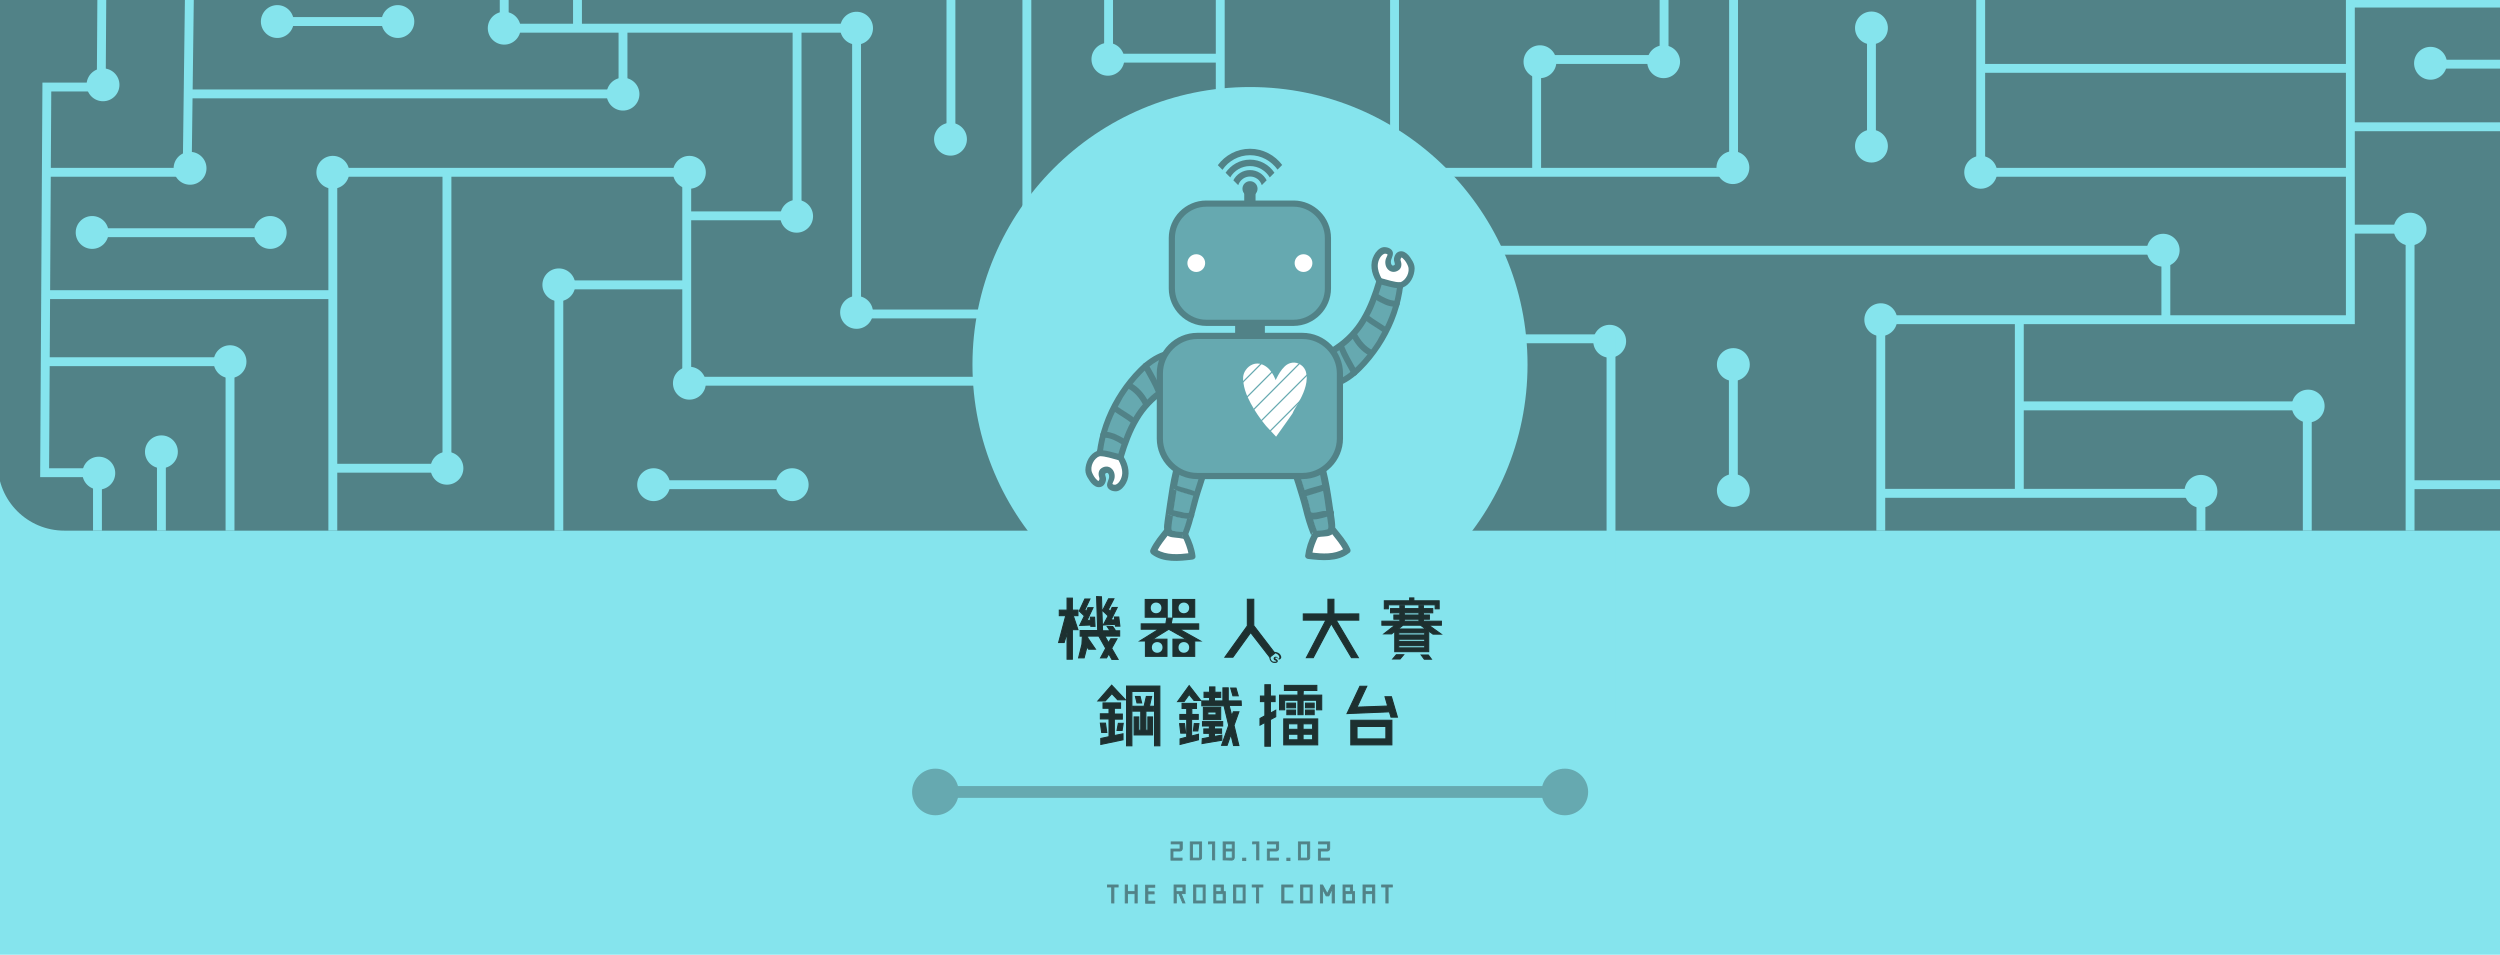 <?xml version="1.0" encoding="utf-8"?>
<!-- Generator: Adobe Illustrator 21.1.0, SVG Export Plug-In . SVG Version: 6.00 Build 0)  -->
<svg version="1.1" id="圖層_1" xmlns="http://www.w3.org/2000/svg" xmlns:xlink="http://www.w3.org/1999/xlink" x="0px" y="0px"
	 viewBox="0 0 1126 430" style="enable-background:new 0 0 1126 430;" xml:space="preserve">
<style type="text/css">
	.st0{fill:#85E4ED;}
	.st1{clip-path:url(#SVGID_2_);}
	.st2{fill:#518287;}
	.st3{fill:none;stroke:#85E4ED;stroke-width:4;stroke-miterlimit:10;}
	.st4{fill:#FFFFFF;}
	.st5{fill:#66A9B0;}
	.st6{fill:#518287;stroke:#518287;stroke-width:0.714;stroke-miterlimit:10;}
	.st7{fill:#66A9B0;stroke:#518287;stroke-width:2.789;stroke-miterlimit:10;}
	.st8{fill:#FFFFFF;stroke:#FFFFFF;stroke-width:5.711;stroke-miterlimit:10;}
	.st9{fill:none;stroke:#66A9B0;stroke-width:0.558;stroke-miterlimit:10;}
	.st10{fill:#518287;stroke:#518287;stroke-width:0.402;stroke-miterlimit:10;}
	.st11{fill:#1D3030;stroke:#1D3030;stroke-width:0.48;stroke-miterlimit:10;}
	.st12{fill:#1D3030;}
	.st13{fill:none;stroke:#66A9B0;stroke-width:5.319;stroke-miterlimit:10;}
</style>
<g>
	<rect x="-12.9" y="-14.8" class="st0" width="1158" height="458.8"/>
	<g>
		<g>
			<g>
				<g>
					<g>
						<g>
							<g>
								<g>
									<g>
										<g>
											<g>
												<g>
													<g>
														<defs>
															<path id="SVGID_1_" d="M1127,239H29c-16.6,0-30-13.4-30-30V0h1128V239z"/>
														</defs>
														<clipPath id="SVGID_2_">
															<use xlink:href="#SVGID_1_"  style="overflow:visible;"/>
														</clipPath>
														<g class="st1">
															<g>
																<g>
																	<polygon class="st2" points="1379.6,515.1 -187.7,508.9 -187.7,-169.6 1379.6,-163.4 																	"/>
																	<g>
																		<polyline class="st3" points="-186.4,-131 273.7,-131 273.7,-64.9 428.3,-64.9 428.3,61.5 																		"/>
																		<polyline class="st3" points="653.7,-120.9 835.9,-120.9 835.9,-167.6 																		"/>
																		<polyline class="st3" points="653.3,253.2 653.3,425.2 972.2,425.2 972.2,510.9 																		"/>
																		<polyline class="st3" points="636.6,253.9 847.1,253.9 847.1,144 1058.6,144 1058.6,1.4 1420.5,1.4 
																																					"/>
																		<polyline class="st3" points="510.7,171.7 309.3,171.7 309.3,77.6 149.9,77.6 149.9,296.3 43.2,296.3 
																																					"/>
																		<polyline class="st3" points="1558.1,368.5 1380.2,368.5 1380.2,227.4 1225.8,227.4 1225.8,493.2 1194.6,493.2 
																																					"/>
																		<polyline class="st3" points="595,306.2 378,306.2 378,411.7 297.5,411.7 297.5,287.8 200.8,287.8 200.8,438.8 
																			-32.3,438.8 -32.3,510.9 																		"/>
																		<polyline class="st3" points="549.6,87.5 549.6,-131 481.1,-131 481.1,-167.6 																		"/>
																		<polyline class="st3" points="1420.5,-91.8 972.2,-91.8 972.2,-15.9 780.8,-15.9 780.8,77.6 618.5,77.6 
																																					"/>
																		<polyline class="st3" points="514.5,226.4 514.5,354.8 419.7,354.8 419.7,418.4 																		"/>
																		<polyline class="st3" points="696.8,252.5 696.8,350.5 909.5,350.5 909.5,275.1 1225.5,275.1 																		
																			"/>
																		<polyline class="st3" points="20.7,77.6 84.3,77.6 85.6,-25.4 227.1,-25.4 227.1,12.7 385.8,12.7 385.8,141.4 
																			445.4,141.4 																		"/>
																		<polyline class="st3" points="149.9,210.9 201.3,210.9 201.3,77.6 																		"/>
																		<polyline class="st3" points="1085.4,218.3 1162,218.3 1162,123.4 																		"/>
																		<polyline class="st3" points="654.9,-25.4 709.7,-25.4 709.7,-120.9 																		"/>
																		<line class="st3" x1="369.2" y1="-64.9" x2="369.2" y2="-167.6"/>
																		<polyline class="st3" points="550.2,-64.9 598.2,-64.9 598.2,-167.6 																		"/>
																		<polyline class="st3" points="160.6,510.9 160.6,475.7 340,475.7 																		"/>
																		<line class="st3" x1="586.3" y1="280.7" x2="586.3" y2="510.9"/>
																		<polyline class="st3" points="586.3,423.1 514.4,423.1 514.4,510.9 																		"/>
																		<polyline class="st3" points="757.8,425.2 757.8,459.2 847.1,459.2 847.1,510.9 																		"/>
																		<polyline class="st3" points="1111.9,446.2 1111.9,480.3 1195,480.3 1195,531.9 																		"/>
																		<polyline class="st3" points="200.8,375.3 -80.6,374.7 -80.6,446.5 																		"/>
																		<polyline class="st3" points="309.3,128.3 251.7,128.3 251.7,287.8 																		"/>
																		<polyline class="st3" points="297.5,326.3 345.1,326.3 345.1,253.9 536.5,252.6 																		"/>
																		<line class="st3" x1="340" y1="411.7" x2="340" y2="474"/>
																		<polyline class="st3" points="359,12.7 359,97.2 309.3,97.2 																		"/>
																		<polyline class="st3" points="280.6,12.7 280.6,42.3 85.6,42.3 																		"/>
																		<polyline class="st3" points="321.3,-64.9 321.3,-25.4 428.3,-25.4 																		"/>
																		<polyline class="st3" points="369.2,-105.5 499.3,-105.5 499.3,26.2 547.7,26.2 																		"/>
																		<polyline class="st3" points="628.1,73.5 628.1,-146.3 709.7,-146.3 709.7,-167.6 																		"/>
																		<line class="st3" x1="767.3" y1="-120.9" x2="767.3" y2="-167.6"/>
																		<line class="st3" x1="412.4" y1="-105.5" x2="412.4" y2="-167.6"/>
																		<polyline class="st3" points="1016.3,-167.6 1016.3,-136.6 903.5,-136.6 903.5,-70.5 749.5,-70.5 749.5,26.8 
																			692.1,26.8 692.1,77.9 																		"/>
																		<line class="st3" x1="1065.1" y1="-167.6" x2="1065.1" y2="-91.8"/>
																		<polyline class="st3" points="1058.6,77.6 892.1,77.6 892.1,-15.9 																		"/>
																		<line class="st3" x1="780.7" y1="164.3" x2="780.7" y2="220.3"/>
																		<polyline class="st3" points="658.6,112.7 975.5,112.7 975.5,144 																		"/>
																		<line class="st3" x1="892.1" y1="30.8" x2="1058.6" y2="30.8"/>
																		<polyline class="st3" points="972.2,-48 1085.5,-48 1085.5,1.9 																		"/>
																		<polyline class="st3" points="1058.6,103.2 1085.5,103.2 1085.5,275.3 																		"/>
																		<polyline class="st3" points="909.5,334.8 753.7,334.8 753.7,350.5 																		"/>
																		<polyline class="st3" points="847.1,222.2 991.3,222.2 991.3,275.3 																		"/>
																		<line class="st3" x1="909.5" y1="144" x2="909.5" y2="222.2"/>
																		<polyline class="st3" points="909.5,182.8 1039.2,182.8 1039.2,275.1 																		"/>
																		<polyline class="st3" points="655.9,377.9 725.7,377.9 725.7,503.4 																		"/>
																		<line class="st3" x1="696.8" y1="425.2" x2="696.8" y2="510.9"/>
																		<polyline class="st3" points="782.1,425.2 782.1,376.9 1039.2,376.9 1039.2,293.1 1225.5,293.1 
																																					"/>
																		<polyline class="st3" points="1420.5,411.7 1034.1,411.7 1034.1,510.9 																		"/>
																		<line class="st3" x1="972.2" y1="461.2" x2="1034.1" y2="461.2"/>
																		<line class="st3" x1="916.3" y1="425.7" x2="916.3" y2="510.9"/>
																		<polyline class="st3" points="960.3,386.9 960.3,350.4 1039.2,350.4 																		"/>
																		<polyline class="st3" points="1420.5,448.1 1072,448.1 1072,510.9 																		"/>
																		<path class="st3" d="M-98.9,189"/>
																		<line class="st3" x1="149.9" y1="132.7" x2="20.7" y2="132.7"/>
																		<polyline class="st3" points="260.1,474 260.1,350.5 201.3,350.5 																		"/>
																		<polyline class="st3" points="121.1,373.6 121.1,326.9 -69.4,326.9 -69.4,213.7 																		"/>
																		<polyline class="st3" points="103.6,296.3 103.6,162.9 20.7,162.9 																		"/>
																		<line class="st3" x1="297.5" y1="218.3" x2="356.8" y2="218.3"/>
																		<polyline class="st3" points="-186.4,-98 158.4,-98 158.4,-25.4 																		"/>
																		<polyline class="st3" points="158.4,-54.8 260.1,-54.8 260.1,12.7 																		"/>
																		<line class="st3" x1="175.6" y1="-131" x2="175.6" y2="-167.6"/>
																		<line class="st3" x1="205" y1="-131" x2="205" y2="-54.8"/>
																		<polyline class="st3" points="303.5,-65.9 303.5,-120.9 334.2,-120.9 334.2,-167.6 																		"/>
																		<polyline class="st3" points="1296.1,229.8 1296.1,123.2 1146.5,123.2 1146.5,57.1 1058.4,57.1 
																																					"/>
																		<line class="st3" x1="1253.1" y1="123.2" x2="1253.1" y2="-6.6"/>
																		<polyline class="st3" points="1194.1,123.2 1194.1,162.7 1296.1,162.7 																		"/>
																		<polyline class="st3" points="1180,126 1180,85 1214.4,85 1214.4,-2.9 																		"/>
																		<polyline class="st3" points="532.6,330 533.9,448.1 435.8,448.1 390.9,448.1 390.9,510.9 																		"/>
																		<line class="st3" x1="85.6" y1="408.2" x2="153.2" y2="408.2"/>
																		<line class="st3" x1="103.6" y1="463.3" x2="103.6" y2="493.3"/>
																		<line class="st3" x1="72.7" y1="203.5" x2="72.7" y2="251.9"/>
																		<line class="st3" x1="179.5" y1="247.9" x2="219.6" y2="247.9"/>
																		<line class="st3" x1="129.1" y1="9.7" x2="175.6" y2="9.7"/>
																		<line class="st3" x1="80.6" y1="-63" x2="121.1" y2="-63"/>
																		<line class="st3" x1="550.4" y1="451.7" x2="550.4" y2="488"/>
																		<line class="st3" x1="1131.8" y1="245.4" x2="1197.3" y2="245.4"/>
																		<line class="st3" x1="887.4" y1="404.2" x2="934.5" y2="404.2"/>
																		<line class="st3" x1="659" y1="466.7" x2="659" y2="493.3"/>
																		<line class="st3" x1="842.9" y1="18.6" x2="842.9" y2="65.8"/>
																		<line class="st3" x1="941.7" y1="306.5" x2="991.3" y2="306.5"/>
																		<line class="st3" x1="1079.6" y1="331.4" x2="1079.6" y2="377.9"/>
																		<line class="st3" x1="763.5" y1="287.4" x2="855.2" y2="287.4"/>
																		<line class="st3" x1="934.5" y1="-91.8" x2="934.5" y2="-45.2"/>
																		<line class="st3" x1="462.5" y1="-65.9" x2="462.5" y2="115.4"/>
																		<line class="st3" x1="420.5" y1="483.3" x2="470.3" y2="483.3"/>
																		<polyline class="st3" points="1112.2,294.4 1111.4,358.2 1225.5,359.2 																		"/>
																		<polyline class="st3" points="1252.4,229.6 1252.4,266.4 1289.2,266.4 1289.2,446.7 1153,446.7 1153,524.5 
																																					"/>
																		<polyline class="st3" points="46.9,-165.3 45.6,39.2 21.1,39.2 20.1,212.9 43.9,212.9 43.9,299.2 
																																					"/>
																		<line class="st3" x1="1245.3" y1="304.1" x2="1245.3" y2="372.2"/>
																		<line class="st3" x1="1094.3" y1="28.9" x2="1176" y2="28.9"/>
																		<line class="st3" x1="1241" y1="162.7" x2="1241" y2="227.4"/>
																		<line class="st3" x1="-32.3" y1="328.9" x2="-32.3" y2="377.2"/>
																		<line class="st3" x1="-39.1" y1="242.8" x2="-39.1" y2="299.2"/>
																		<line class="st3" x1="39.7" y1="104.8" x2="121.4" y2="104.8"/>
																		<polyline class="st3" points="1253.1,26.8 1306,26.8 1306,-53.7 1370.4,-53.7 																		"/>
																		<line class="st3" x1="7.3" y1="352.4" x2="72.9" y2="352.4"/>
																		<line class="st3" x1="-27.3" y1="77.6" x2="-27.3" y2="132.7"/>
																	</g>
																	<g>
																		<circle class="st0" cx="297.5" cy="287.7" r="7.4"/>
																		<circle class="st0" cx="345.1" cy="327.3" r="7.4"/>
																		<circle class="st0" cx="297.5" cy="411.7" r="7.4"/>
																		<circle class="st0" cx="200.8" cy="287.8" r="7.4"/>
																		<circle class="st0" cx="259.3" cy="350.5" r="7.4"/>
																		<circle class="st0" cx="200.8" cy="438.8" r="7.4"/>
																		<circle class="st0" cx="160.6" cy="475.7" r="7.4"/>
																		<circle class="st0" cx="121.1" cy="327.9" r="7.4"/>
																		<circle class="st0" cx="-68.3" cy="327.9" r="7.4"/>
																		<circle class="st0" cx="85.6" cy="408.2" r="7.4"/>
																		<circle class="st0" cx="153.2" cy="408.2" r="7.4"/>
																		<circle class="st0" cx="103.6" cy="460.9" r="7.4"/>
																		<circle class="st0" cx="103.6" cy="495.6" r="7.4"/>
																		<circle class="st0" cx="149.9" cy="296.3" r="7.4"/>
																		<circle class="st0" cx="103.6" cy="162.9" r="7.4"/>
																		<circle class="st0" cx="-25.1" cy="162.9" r="7.4"/>
																		<circle class="st0" cx="41.5" cy="104.7" r="7.4"/>
																		<circle class="st0" cx="121.7" cy="104.7" r="7.4"/>
																		<circle class="st0" cx="44.5" cy="213.1" r="7.4"/>
																		<circle class="st0" cx="44.5" cy="296.3" r="7.4"/>
																		<circle class="st0" cx="4.6" cy="353.3" r="7.4"/>
																		<circle class="st0" cx="72.7" cy="353.3" r="7.4"/>
																		<circle class="st0" cx="72.7" cy="203.5" r="7.4"/>
																		<circle class="st0" cx="72.7" cy="253.1" r="7.4"/>
																		<circle class="st0" cx="201.3" cy="210.9" r="7.4"/>
																		<circle class="st0" cx="149.9" cy="77.6" r="7.4"/>
																		<circle class="st0" cx="85.6" cy="75.8" r="7.4"/>
																		<circle class="st0" cx="85.6" cy="-25.4" r="7.4"/>
																		<circle class="st0" cx="46.4" cy="38.2" r="7.4"/>
																		<circle class="st0" cx="158.4" cy="-98" r="7.4"/>
																		<circle class="st0" cx="124.9" cy="-63" r="7.4"/>
																		<circle class="st0" cx="179.2" cy="9.7" r="7.4"/>
																		<circle class="st0" cx="124.9" cy="9.7" r="7.4"/>
																		<circle class="st0" cx="-97.7" cy="213.1" r="7.4"/>
																		<circle class="st0" cx="-97.7" cy="36.2" r="7.4"/>
																		<circle class="st0" cx="-39.5" cy="240.4" r="7.4"/>
																		<circle class="st0" cx="-39.5" cy="302.3" r="7.4"/>
																		<circle class="st0" cx="-79.1" cy="374.1" r="7.4"/>
																		<circle class="st0" cx="259.3" cy="-54.3" r="7.4"/>
																		<circle class="st0" cx="227.1" cy="12.7" r="7.4"/>
																		<circle class="st0" cx="274.1" cy="-131" r="7.4"/>
																		<circle class="st0" cx="334.2" cy="-121.4" r="7.4"/>
																		<circle class="st0" cx="428.3" cy="-65.9" r="7.4"/>
																		<circle class="st0" cx="412.4" cy="-105.5" r="7.4"/>
																		<circle class="st0" cx="499.3" cy="-105.5" r="7.4"/>
																		<circle class="st0" cx="462.5" cy="-70.5" r="7.4"/>
																		<circle class="st0" cx="428.1" cy="62.7" r="7.4"/>
																		<circle class="st0" cx="499" cy="26.7" r="7.4"/>
																		<circle class="st0" cx="598.2" cy="-64.9" r="7.4"/>
																		<circle class="st0" cx="628.1" cy="-146" r="7.4"/>
																		<circle class="st0" cx="709.7" cy="-149" r="7.4"/>
																		<circle class="st0" cx="709.7" cy="-25.4" r="7.4"/>
																		<circle class="st0" cx="749.3" cy="27.8" r="7.4"/>
																		<circle class="st0" cx="693.6" cy="27.8" r="7.4"/>
																		<circle class="st0" cx="664.8" cy="-120.9" r="7.4"/>
																		<circle class="st0" cx="847.1" cy="-120.9" r="7.4"/>
																		<circle class="st0" cx="749.5" cy="-70.5" r="7.4"/>
																		<circle class="st0" cx="902.7" cy="-70.5" r="7.4"/>
																		<circle class="st0" cx="1015.4" cy="-136.6" r="7.4"/>
																		<circle class="st0" cx="902.7" cy="-136.6" r="7.4"/>
																		<circle class="st0" cx="971.4" cy="-91.8" r="7.4"/>
																		<circle class="st0" cx="934.5" cy="-96.4" r="7.4"/>
																		<circle class="st0" cx="934.5" cy="-40.5" r="7.4"/>
																		<circle class="st0" cx="1084.6" cy="-48" r="7.4"/>
																		<circle class="st0" cx="971.4" cy="-15.9" r="7.4"/>
																		<circle class="st0" cx="780.5" cy="-15.9" r="7.4"/>
																		<circle class="st0" cx="892.1" cy="77.6" r="7.4"/>
																		<circle class="st0" cx="842.9" cy="12.6" r="7.4"/>
																		<circle class="st0" cx="842.9" cy="65.8" r="7.4"/>
																		<circle class="st0" cx="780.5" cy="75.5" r="7.4"/>
																		<circle class="st0" cx="974.3" cy="112.7" r="7.4"/>
																		<circle class="st0" cx="847.1" cy="144" r="7.4"/>
																		<circle class="st0" cx="780.7" cy="164.2" r="7.4"/>
																		<circle class="st0" cx="780.7" cy="220.9" r="7.4"/>
																		<circle class="st0" cx="696.8" cy="350.5" r="7.4"/>
																		<circle class="st0" cx="1136.8" cy="245.4" r="7.4"/>
																		<circle class="st0" cx="909.5" cy="350.5" r="7.4"/>
																		<circle class="st0" cx="782.1" cy="377.9" r="7.4"/>
																		<circle class="st0" cx="1198" cy="245.4" r="7.4"/>
																		<circle class="st0" cx="1094.7" cy="28.5" r="7.4"/>
																		<circle class="st0" cx="1177" cy="16.5" r="7.4"/>
																		<circle class="st0" cx="725.3" cy="379.1" r="7.4"/>
																		<circle class="st0" cx="514.4" cy="423.1" r="7.4"/>
																		<circle class="st0" cx="550.4" cy="448.1" r="7.4"/>
																		<circle class="st0" cx="550.4" cy="493.3" r="7.4"/>
																		<circle class="st0" cx="653.3" cy="425.2" r="7.4"/>
																		<circle class="st0" cx="659" cy="463.1" r="7.4"/>
																		<circle class="st0" cx="659" cy="497.9" r="7.4"/>
																		<circle class="st0" cx="847.1" cy="459.2" r="7.4"/>
																		<circle class="st0" cx="972.2" cy="425.7" r="7.4"/>
																		<circle class="st0" cx="1039.2" cy="377.3" r="7.4"/>
																		<circle class="st0" cx="1079.6" cy="328.9" r="7.4"/>
																		<circle class="st0" cx="1079.6" cy="380.1" r="7.4"/>
																		<circle class="st0" cx="1245.5" cy="304.2" r="7.4"/>
																		<circle class="st0" cx="1252.9" cy="267.1" r="7.4"/>
																		<circle class="st0" cx="1245.5" cy="367.8" r="7.4"/>
																		<circle class="st0" cx="1119.2" cy="357.8" r="7.4"/>
																		<circle class="st0" cx="1039.2" cy="292.8" r="7.4"/>
																		<circle class="st0" cx="995.1" cy="306.5" r="7.4"/>
																		<circle class="st0" cx="937.4" cy="306.5" r="7.4"/>
																		<circle class="st0" cx="960.3" cy="350.4" r="7.4"/>
																		<circle class="st0" cx="885.7" cy="404.2" r="7.4"/>
																		<circle class="st0" cx="935.5" cy="404.2" r="7.4"/>
																		<circle class="st0" cx="1034.1" cy="414.3" r="7.4"/>
																		<circle class="st0" cx="909.5" cy="275.1" r="7.4"/>
																		<circle class="st0" cx="759.5" cy="287.4" r="7.4"/>
																		<circle class="st0" cx="754.6" cy="338.1" r="7.4"/>
																		<circle class="st0" cx="857.6" cy="287.4" r="7.4"/>
																		<circle class="st0" cx="1072" cy="448.1" r="7.4"/>
																		<circle class="st0" cx="419.7" cy="356" r="7.4"/>
																		<circle class="st0" cx="485.6" cy="448.1" r="7.4"/>
																		<circle class="st0" cx="470.3" cy="483.3" r="7.4"/>
																		<circle class="st0" cx="420.5" cy="483.3" r="7.4"/>
																		<circle class="st0" cx="847.1" cy="253.1" r="7.4"/>
																		<circle class="st0" cx="991.3" cy="221.3" r="7.4"/>
																		<circle class="st0" cx="1039.6" cy="182.9" r="7.4"/>
																		<circle class="st0" cx="1226.5" cy="228.7" r="7.4"/>
																		<circle class="st0" cx="179.5" cy="247.9" r="7.4"/>
																		<circle class="st0" cx="219.6" cy="247.9" r="7.4"/>
																		<circle class="st0" cx="280.6" cy="42.4" r="7.4"/>
																		<circle class="st0" cx="1195.2" cy="163" r="7.4"/>
																		<circle class="st0" cx="1295.5" cy="122.1" r="7.4"/>
																		<circle class="st0" cx="1289.3" cy="293" r="7.4"/>
																		<circle class="st0" cx="1085.5" cy="103.2" r="7.4"/>
																		<circle class="st0" cx="1147.4" cy="58.6" r="7.4"/>
																		<circle class="st0" cx="1179.6" cy="85.9" r="7.4"/>
																		<circle class="st0" cx="1213" cy="85.9" r="7.4"/>
																		<circle class="st0" cx="1147.4" cy="121.8" r="7.4"/>
																		<circle class="st0" cx="1162.3" cy="218.3" r="7.4"/>
																		<circle class="st0" cx="481.1" cy="-131" r="7.4"/>
																		<circle class="st0" cx="321.3" cy="-25.4" r="7.4"/>
																		<circle class="st0" cx="310.5" cy="77.6" r="7.4"/>
																		<circle class="st0" cx="358.8" cy="97.4" r="7.4"/>
																		<circle class="st0" cx="385.8" cy="12.7" r="7.4"/>
																		<circle class="st0" cx="385.8" cy="140.7" r="7.4"/>
																		<circle class="st0" cx="251.7" cy="128.3" r="7.4"/>
																		<circle class="st0" cx="310.5" cy="172.6" r="7.4"/>
																		<circle class="st0" cx="294.4" cy="218.3" r="7.4"/>
																		<circle class="st0" cx="356.8" cy="218.3" r="7.4"/>
																		<circle class="st0" cx="378" cy="411.7" r="7.4"/>
																		<circle class="st0" cx="340" cy="475.7" r="7.4"/>
																		<circle class="st0" cx="378" cy="307.1" r="7.4"/>
																		<circle class="st0" cx="346" cy="254.1" r="7.4"/>
																		<circle class="st0" cx="-56.1" cy="134.1" r="7.4"/>
																		<circle class="st0" cx="-56.1" cy="188.6" r="7.4"/>
																		<circle class="st0" cx="-47.4" cy="75.8" r="7.4"/>
																		<circle class="st0" cx="-75.9" cy="15.2" r="7.4"/>
																		<circle class="st0" cx="-20.2" cy="15.2" r="7.4"/>
																		<circle class="st0" cx="725" cy="153.7" r="7.4"/>
																	</g>
																</g>
																<line class="st3" x1="-130.1" y1="105" x2="-185.8" y2="105"/>
																<polyline class="st3" points="-19.9,35.5 -19.9,14.4 -76.9,14.4 -76.9,-108.1 																"/>
																<polyline class="st3" points="-69.4,248.4 -115.2,248.7 -185.8,248.7 																"/>
																<line class="st3" x1="-130.1" y1="374.7" x2="-130.1" y2="248.4"/>
															</g>
														</g>
													</g>
												</g>
											</g>
										</g>
									</g>
								</g>
							</g>
						</g>
					</g>
				</g>
			</g>
		</g>
		<g>
			<g>
				<circle class="st0" cx="563" cy="164.2" r="125"/>
				<g>
					<g>
						<g>
							<g>
								<g>
									<path class="st4" d="M536.1,249.5c-0.4-2.7-1.5-5.4-2.7-7.8c-1.1-0.2-2.1-0.4-3.2-0.4c-1-0.1-2.1-0.1-3.1-0.6
										c-0.3-0.1-0.6-0.3-0.8-0.5c-1.9,2.5-3.9,4.9-5.4,7.7C525.4,250.6,531.1,250.1,536.1,249.5z"/>
									<g>
										<path class="st5" d="M536.5,195.8c1.6,0.4,3.4,0.9,4.9,1.5s3,1.1,4.4,1.9c0.5-1.6,1.1-3.1,1.9-4.6c0-0.1,0.1-0.1,0.1-0.1
											c-0.6-0.4-1.2-0.6-1.9-1c-2.3-1.4-4.4-3.1-6.4-4.9c-0.9,1.2-1.5,2.6-2,4C537.2,193.7,536.9,194.8,536.5,195.8z"/>
										<path class="st5" d="M536.5,210.8c-0.9-0.4-2-0.8-2.9-1.2c-0.4-0.2-0.9-0.4-1.4-0.6c-0.1,0.4-0.3,1-0.4,1.4
											c-0.7,2.9-1.4,5.7-1.9,8.6c2.8,1,5.8,1.5,8.7,2.6c0.4-1.5,0.9-3,1.4-4.5s1-3.2,1.5-4.7C539.7,212,538.1,211.4,536.5,210.8
											z"/>
										<path class="st5" d="M529.7,220.7c-0.3,1.6-0.5,3.1-0.7,4.7c-0.2,1.6-0.4,3.2-0.7,4.9c0.3,0.1,0.6,0.1,0.9,0.2
											c0.9,0.2,1.9,0.5,2.9,0.6c0.9,0.1,1.7,0.4,2.6,0.4c0.3,0,0.6,0,0.9-0.1c0.1,0,0.2-0.1,0.3-0.1c0.2-0.9,0.5-1.9,0.7-2.8
											c0.4-1.8,0.9-3.6,1.4-5.3C535.2,222.4,532.3,221.7,529.7,220.7z"/>
										<path class="st5" d="M535.9,197.7c-0.2,0.6-0.4,1.1-0.6,1.7c-0.9,2.6-1.7,5.1-2.5,7.7c0.6,0.2,1.1,0.4,1.6,0.6
											c0.9,0.4,1.9,0.8,2.9,1.1c1.5,0.6,3.1,1.1,4.7,1.5c0.6-1.8,1.2-3.6,1.9-5.4c0.4-1.2,0.9-2.4,1.4-3.6
											c-1.5-0.9-3.1-1.6-4.8-2.1C538.9,198.7,537.3,198.3,535.9,197.7z"/>
										<path class="st5" d="M531.9,233.2c-1.1-0.2-2.1-0.5-3.1-0.7c-0.3-0.1-0.6-0.1-0.9-0.2c0,0.2-0.1,0.5-0.1,0.7
											c-0.1,1.2-0.4,2.4-0.5,3.6c0,0.6-0.1,1.3,0.1,1.9c0.1,0.1,0.4,0.4,0.6,0.5c0.5,0.1,0.9,0.2,1.4,0.3
											c1.2,0.1,2.4,0.2,3.6,0.4c0.8-2,1.4-4,2-6.1c-0.1,0-0.2,0.1-0.4,0.1C533.8,233.5,532.8,233.4,531.9,233.2z"/>
									</g>
									<path class="st2" d="M529.9,218.7c-0.1-0.1-0.3-0.1-0.5-0.1c-1-0.4-1.7,1.4-0.7,1.8c0.3,0.1,0.6,0.2,0.9,0.4
										c2.7,1.1,5.5,1.7,8.3,2.6c0.3,0.1,0.5,0.1,0.8,0.2c1.3,0.4,1.7-1.5,0.5-1.9c-0.2-0.1-0.5-0.1-0.7-0.3
										C535.7,220.2,532.7,219.7,529.9,218.7z"/>
									<path class="st2" d="M537.2,208.9c-0.9-0.4-1.9-0.8-2.9-1.1c-0.5-0.2-1.1-0.4-1.6-0.6c-0.4-0.1-0.8-0.2-1.1-0.3
										c-0.9-0.1-1.6,1-0.6,1.6c0.4,0.2,0.8,0.4,1.3,0.6c0.4,0.2,0.9,0.4,1.4,0.6c0.9,0.4,1.9,0.8,2.9,1.2
										c1.6,0.6,3.2,1.2,4.9,1.6c0.2,0.1,0.4,0.1,0.7,0.1c1.3,0.2,1.9-1.8,0.6-2c-0.2,0-0.4-0.1-0.6-0.1
										C540.3,210,538.7,209.5,537.2,208.9z"/>
									<path class="st2" d="M536.5,195.8c-0.4-0.1-0.7-0.1-1.1-0.2c-0.9-0.1-1.6,1.1-0.6,1.6c0.4,0.2,0.7,0.4,1.1,0.5
										c1.4,0.6,3,1,4.4,1.5c1.6,0.6,3.3,1.2,4.8,2.1c0.2,0.1,0.4,0.2,0.6,0.4c1.1,0.8,2.2-1.1,1.1-1.9c-0.3-0.2-0.6-0.4-1-0.6
										c-1.4-0.8-2.9-1.4-4.4-1.9C539.8,196.8,538.2,196.2,536.5,195.8z"/>
									<g>
										<path class="st6" d="M547.9,194.6c0,0.1-0.1,0.1-0.1,0.1c-0.9,1.4-1.4,3-1.9,4.6c0.4,0.2,0.6,0.4,1,0.6
											c1.1,0.8,0.1,2.6-1.1,1.9c-0.2-0.1-0.4-0.3-0.6-0.4c-0.4,1.2-0.9,2.4-1.4,3.6c-0.6,1.8-1.2,3.6-1.9,5.4
											c0.2,0.1,0.4,0.1,0.6,0.1c1.3,0.2,0.8,2.2-0.6,2c-0.2-0.1-0.5-0.1-0.7-0.1c-0.5,1.5-1,3.1-1.4,4.6
											c-0.4,1.4-0.9,2.9-1.4,4.4c0.2,0.1,0.5,0.1,0.7,0.3c1.2,0.5,0.7,2.4-0.5,1.9c-0.3-0.1-0.5-0.1-0.8-0.2
											c-0.5,1.8-1,3.5-1.4,5.3c-0.2,0.9-0.4,1.9-0.7,2.8c0.1,0,0.1,0,0.2,0s0.2,0,0.3,0.1c0.6,0.1,0.9,0.7,0.7,1.3
											c0,0-0.1,0.1-0.1,0.3c-0.1,0.1-0.2,0.3-0.4,0.4c-0.1,0.1-0.4,0.1-0.6,0.2c-0.2,0.1-0.5,0.1-0.8,0.1
											c-0.6,2.1-1.2,4.1-2,6.1c-1.2-0.2-2.4-0.3-3.6-0.4c-0.5-0.1-0.9-0.1-1.4-0.3c-0.2-0.1-0.5-0.3-0.6-0.5
											c-0.2-0.6-0.2-1.3-0.1-1.9c0.1-1.2,0.3-2.4,0.5-3.6c0-0.2,0.1-0.4,0.1-0.7c-0.6-0.1-1.1-0.3-1.6-0.5
											c-0.9-0.4-0.4-1.8,0.4-1.7c0.5,0,0.9,0.1,1.4,0.3c0.2-1.6,0.4-3.2,0.7-4.9c0.2-1.6,0.5-3.1,0.7-4.7
											c-0.3-0.1-0.6-0.2-0.9-0.4c-1-0.4-0.3-2.1,0.7-1.8c0.1,0.1,0.3,0.1,0.5,0.1c0.5-2.8,1.1-5.6,1.9-8.4
											c0.1-0.4,0.3-0.9,0.4-1.4c-0.4-0.2-0.9-0.4-1.3-0.6c-0.9-0.6-0.3-1.7,0.6-1.6c0.4,0.1,0.8,0.1,1.1,0.3
											c0.8-2.6,1.7-5.1,2.5-7.7c0.2-0.6,0.4-1.1,0.6-1.7c-0.4-0.1-0.7-0.3-1.1-0.5c-0.9-0.5-0.2-1.7,0.6-1.6
											c0.4,0.1,0.7,0.1,1.1,0.2c0.4-1.1,0.8-2.1,1.2-3.2c0.6-1.3,1.1-2.8,2-4c0.1-0.2,0.4-0.5,0.5-0.6c0.9-0.9-0.5-2.3-1.4-1.4
											c-0.2,0.2-0.4,0.4-0.6,0.6c-1.9,2.1-2.9,5.2-3.9,7.8c-1.1,3.2-2.1,6.5-3.2,9.7c-3.4,9.6-4.4,19.8-5.9,29.8
											c-0.1,1.1-0.4,2.6-0.2,3.8c0.9-0.8,2.4,0.4,1.6,1.4c-0.2,0.3-0.4,0.5-0.6,0.8c0.2,0.2,0.5,0.4,0.8,0.5
											c0.9,0.4,2,0.5,3,0.6c1.1,0.1,2.1,0.2,3.1,0.4c-0.1-0.1-0.1-0.3-0.2-0.5c-0.6-1.3,1.2-2.4,1.9-1.1
											c0.1,0.2,0.1,0.4,0.3,0.6c1.4-3.5,2.4-7.1,3.4-10.9c1-3.9,2.1-7.8,3.4-11.6c1.3-4,2.5-8,3.9-11.9c0.6-1.9,1.4-3.8,2.1-5.7
											c0.6-1.6,1.1-3.4,2-4.9c0.1-0.1,0.1-0.2,0.1-0.3C550.1,194.5,548.6,193.7,547.9,194.6z"/>
										<path class="st6" d="M532.9,241.4c0.1,0.1,0.1,0.3,0.2,0.5c1.1,2.4,2.1,5,2.6,7.6c-4.9,0.6-10.4,1-14.8-1.6
											c1.4-2.7,3.4-5.1,5.2-7.5c0.2-0.3,0.4-0.5,0.6-0.8c0.7-1-0.9-2.2-1.6-1.4l-0.1,0.1c-2.4,3-4.9,5.9-6.5,9.4
											c-0.3,0.6-0.1,1.1,0.4,1.6c5.1,3.9,12.2,3.1,18.1,2.4c0.6-0.1,1.2-0.5,1.1-1.1c-0.4-3.4-1.6-6.6-3.1-9.6
											c-0.1-0.2-0.1-0.4-0.3-0.6C534.1,239.1,532.3,240.2,532.9,241.4z"/>
										<path class="st6" d="M534.9,231.4c-0.9,0-1.8-0.1-2.6-0.4c-0.9-0.2-1.9-0.4-2.9-0.6c-0.3-0.1-0.6-0.1-0.9-0.2
											c-0.5-0.1-0.9-0.2-1.4-0.3c-0.9,0-1.4,1.4-0.4,1.7c0.5,0.2,1.1,0.4,1.6,0.5c0.3,0.1,0.6,0.1,0.9,0.2
											c1,0.3,2.1,0.6,3.1,0.7c0.9,0.2,1.9,0.4,2.9,0.4c0.1,0,0.2,0,0.4-0.1c0.3,0,0.5,0,0.8-0.1c0.2-0.1,0.4-0.1,0.6-0.2
											c0.1-0.1,0.3-0.2,0.4-0.4c0.1-0.1,0.1-0.2,0.1-0.3c0.2-0.5-0.1-1.2-0.7-1.3c-0.1,0-0.2-0.1-0.3-0.1s-0.1,0-0.2,0
											c-0.1,0-0.1,0.1-0.3,0.1C535.5,231.4,535.2,231.4,534.9,231.4z"/>
									</g>
								</g>
								<g>
									<path class="st4" d="M495.3,205.2c-0.1,0-0.1,0-0.1,0c-2.9,1.1-4.9,5-3.7,7.8c0.5,1.2,1.2,2.5,2.2,3.4
										c0.3,0.3,0.9,0.7,1.1,0.7c0.1,0,0.1,0,0.2-0.1c0.2-0.2,0.4-0.4,0.4-0.6c0.4-0.8-0.1-1.5-0.2-2.3c-0.1-0.9,0-1.7,0.6-2.4
										c1.3-1.4,3.4-1.6,4.8-0.1c1.1,1.2,1.4,3.1,0.8,4.6c-0.1,0.4-0.9,1.4-0.7,1.9c0.2,0.7,1.4,0.8,2,0.6c1.9-0.8,3-3.4,3.1-5.3
										c0.1-2.3-0.6-4.4-1.8-6.4c-0.1,0-0.1,0-0.1,0C501,206.2,498.2,205.2,495.3,205.2z"/>
									<g>
										<path class="st5" d="M517.2,164.8c1.9,3.6,4,6.9,5.4,10.6c0.6-0.4,1.1-0.7,1.7-1.1c-0.2-4.5-0.3-9.1-0.1-13.6
											C521.7,161.7,519.3,163.1,517.2,164.8z"/>
										<path class="st5" d="M515.7,166.2c-0.8,0.7-1.5,1.4-2.2,2.1c-1.4,1.5-2.8,3.1-4.1,4.7c3.1,1.6,5.6,4.6,7.3,7.6
											c1.4-1.4,2.8-2.8,4.4-3.9C519.7,173,517.5,169.6,515.7,166.2z"/>
										<path class="st5" d="M508.2,174.7c-1,1.4-1.9,2.7-2.8,4.1s-1.7,2.9-2.4,4.4c2.6,1.9,5.4,3.4,7.9,5.3
											c0.1-0.3,0.3-0.5,0.4-0.8c1.2-2,2.6-3.9,4.1-5.6c-0.1-0.1-0.1-0.1-0.2-0.2C513.5,179,511.1,176.1,508.2,174.7z"/>
										<path class="st5" d="M502,184.9c-1.6,3.1-2.9,6.5-3.9,9.9c1.3,0.1,2.6,0.5,3.8,0.9c1.6,0.6,3.1,1.4,4.4,2.3
											c1-2.7,2.1-5.3,3.5-7.9c0,0-0.1,0-0.1-0.1C507.3,188.2,504.5,186.8,502,184.9z"/>
										<path class="st5" d="M497.5,196.8c-0.6,2.1-0.9,4.3-1.2,6.4c2.6,0.2,5.1,1.1,7.7,1.7c0.5-1.7,1.1-3.4,1.6-5
											c-0.1,0-0.1-0.1-0.2-0.1C503.2,198.3,500.3,196.8,497.5,196.8z"/>
									</g>
									<g>
										<path class="st6" d="M496,203.2c0.1,0,0.2,0,0.4,0c0.3-2.1,0.7-4.3,1.2-6.4c-0.2,0-0.4,0-0.6,0c-1.3,0.1-1.3-1.9,0-2
											c0.4-0.1,0.8-0.1,1.2,0c1-3.4,2.3-6.7,3.9-9.9c-0.1-0.1-0.3-0.2-0.4-0.3c-1-0.8,0-2.5,1-1.7c0.1,0.1,0.2,0.1,0.4,0.2
											c0.8-1.5,1.6-2.9,2.4-4.4c0.9-1.4,1.9-2.8,2.8-4.1c-0.1,0-0.1-0.1-0.1-0.1c-1.1-0.6-0.1-2.3,1-1.7
											c0.1,0.1,0.2,0.1,0.4,0.2c1.3-1.6,2.6-3.2,4.1-4.7c0.7-0.8,1.5-1.5,2.2-2.1c-0.1-0.3-0.4-0.6-0.5-1
											c-0.6-1.1,1.1-2.1,1.7-1c0.1,0.2,0.2,0.4,0.4,0.6c2.1-1.7,4.4-3.1,7-4.1c0.1-0.1,0.3-0.1,0.4-0.1c1.1-0.4,0.7-2.1-0.3-1.9
											c-0.1,0-0.1,0-0.2,0c-4.4,1.5-8.1,4.2-11.4,7.5c-3.1,3.1-5.9,6.6-8.3,10.2c-4.9,7.4-8.4,15.8-9.9,24.6
											c-0.1,0.8-0.2,1.6-0.4,2.4c0.3-0.1,0.6-0.2,0.9-0.3C495.5,203,495.8,203,496,203.2z"/>
										<path class="st6" d="M524.7,174.1c-0.1,0.1-0.2,0.1-0.4,0.2c-0.6,0.4-1.1,0.7-1.7,1.1c0.1,0.4,0.3,0.6,0.4,1
											c0.4,1.2-1.5,1.7-1.9,0.6c0-0.1-0.1-0.2-0.1-0.3c-1.6,1.2-3,2.5-4.4,3.9c0.1,0.1,0.1,0.2,0.1,0.3c0.6,1-0.8,1.9-1.5,1.2
											c-1.5,1.7-2.9,3.6-4.1,5.6c-0.1,0.3-0.3,0.5-0.4,0.8c0.1,0.1,0.2,0.1,0.4,0.3c1,0.8-0.4,2.1-1.4,1.4
											c-1.4,2.5-2.5,5.1-3.5,7.9c0.1,0,0.1,0.1,0.1,0.1c1,0.6,0.2,2.2-0.8,1.8c-0.6,1.6-1.1,3.4-1.6,5c0.1,0,0.2,0.1,0.4,0.1
											c0.2,0.1,0.4,0.2,0.5,0.4c0.3,0,0.6,0.1,0.8,0.4c0.1,0.1,0.1,0.1,0.1,0.2c1.8-5.9,3.9-11.8,7.1-17.1
											c2.9-4.9,6.9-9.1,11.7-12.3c0.4-0.3,0.8-0.5,1.2-0.8C526.9,175.3,525.9,173.5,524.7,174.1z"/>
										<path class="st6" d="M504.9,205.3c-0.7-0.1-1.4,0.7-1,1.5c0,0.1,0.1,0.1,0.1,0.1c1.1,2,1.9,4.1,1.8,6.4
											c-0.1,1.9-1.2,4.5-3.1,5.3c-0.6,0.2-1.8,0.1-2-0.6c-0.1-0.4,0.6-1.5,0.7-1.9c0.6-1.5,0.3-3.5-0.8-4.6
											c-1.4-1.5-3.5-1.2-4.8,0.1c-0.6,0.7-0.7,1.6-0.6,2.4c0.1,0.8,0.6,1.5,0.2,2.3c-0.1,0.3-0.3,0.5-0.4,0.6s-0.1,0.1-0.2,0.1
											c-0.3,0-0.9-0.4-1.1-0.7c-1-0.9-1.7-2.2-2.2-3.4c-1.1-2.9,0.9-6.8,3.7-7.8c0.2-0.1,0.4-0.1,0.6-0.1
											c0.9-0.2,0.9-1.3,0.3-1.8c-0.2-0.1-0.5-0.2-0.8-0.1c-0.3,0.1-0.6,0.1-0.9,0.3c-3.3,1.2-5.1,4.9-5.2,8.3
											c0,1.4,0.6,2.8,1.4,3.9c0.7,1.2,1.6,2.4,2.9,3.1c1.1,0.6,2.5,0.5,3.4-0.5c0.5-0.6,0.8-1.4,0.9-2.2
											c0.1-0.9-0.4-1.6-0.4-2.4c-0.1-0.6,1-1.2,1.6-0.9s0.9,1.1,0.9,1.8c0.1,1.6-1.1,2.7-0.9,4.3c0.3,1.7,2.6,2.3,4,2.1
											c1.6-0.3,3-1.9,3.8-3.4c2-3.6,1.2-7.9-0.9-11.4c-0.1-0.1-0.1-0.1-0.1-0.2C505.5,205.5,505.2,205.3,504.9,205.3z"/>
										<path class="st6" d="M498.1,194.8c-0.4,0-0.8,0-1.2,0c-1.3,0.1-1.3,2.1,0,2c0.2,0,0.4,0,0.6,0c2.8,0,5.7,1.6,7.9,3
											c0.1,0.1,0.1,0.1,0.2,0.1c1,0.4,1.8-1.1,0.8-1.8c-0.1,0-0.1-0.1-0.1-0.1c-1.4-0.9-2.9-1.6-4.4-2.3
											C500.7,195.3,499.4,194.9,498.1,194.8z"/>
										<path class="st6" d="M502.5,182.9c-1.1-0.8-2,1-1,1.7c0.1,0.1,0.3,0.2,0.4,0.3c2.5,1.8,5.3,3.3,7.7,5.2c0,0,0.1,0,0.1,0.1
											c1,0.6,2.3-0.6,1.4-1.4c-0.1-0.1-0.2-0.1-0.4-0.3c-2.5-1.9-5.3-3.4-7.9-5.3C502.8,183,502.7,183,502.5,182.9z"/>
										<path class="st6" d="M509,172.8c-1.1-0.6-2.1,1.1-1,1.7c0.1,0,0.1,0.1,0.1,0.1c3,1.5,5.4,4.4,6.9,7.2
											c0.1,0.1,0.1,0.1,0.2,0.2c0.7,0.7,2.1-0.2,1.5-1.2c-0.1-0.1-0.1-0.2-0.1-0.3c-1.6-3-4.2-6-7.3-7.6
											C509.2,173,509.2,172.9,509,172.8z"/>
										<path class="st6" d="M517.2,164.8c-0.1-0.2-0.2-0.4-0.4-0.6c-0.6-1.1-2.3-0.1-1.7,1c0.1,0.4,0.4,0.6,0.5,1
											c1.9,3.5,3.9,6.8,5.4,10.5c0.1,0.1,0.1,0.2,0.1,0.3c0.4,1.2,2.4,0.7,1.9-0.6c-0.1-0.4-0.2-0.6-0.4-1
											C521.2,171.8,519.1,168.3,517.2,164.8z"/>
										<path class="st6" d="M496,203.2c0.6,0.4,0.6,1.6-0.3,1.8c-0.2,0.1-0.4,0.1-0.6,0.1c0.1,0,0.1,0,0.1,0
											c2.9,0,5.8,1.1,8.6,1.8c0.1,0,0.1,0,0.1,0c0-0.1-0.1-0.1-0.1-0.1c-0.5-0.8,0.3-1.5,1-1.5c-0.1-0.1-0.3-0.3-0.5-0.4
											c-0.1,0-0.2-0.1-0.4-0.1c-2.6-0.6-5.1-1.5-7.7-1.7C496.2,203.2,496.1,203.2,496,203.2z"/>
									</g>
								</g>
								<g>
									<path class="st4" d="M630.7,127.4C630.8,127.4,630.8,127.4,630.7,127.4c3-1.1,5-5,3.8-7.8c-0.5-1.2-1.2-2.5-2.2-3.4
										c-0.3-0.3-0.9-0.7-1.1-0.7c-0.1,0-0.1,0-0.2,0.1c-0.2,0.2-0.4,0.4-0.4,0.6c-0.4,0.8,0.1,1.5,0.2,2.3c0.1,0.9,0,1.7-0.6,2.4
										c-1.3,1.4-3.4,1.6-4.8,0.1c-1.1-1.2-1.4-3.1-0.8-4.6c0.1-0.4,0.9-1.4,0.7-1.9c-0.2-0.7-1.4-0.8-2-0.6
										c-1.9,0.8-3,3.4-3.1,5.3c-0.1,2.3,0.6,4.4,1.8,6.4c0.1,0,0.1,0,0.1,0C625,126.4,627.8,127.4,630.7,127.4z"/>
									<g>
										<path class="st5" d="M608.8,167.8c-1.9-3.6-4-6.9-5.4-10.6c-0.6,0.4-1.1,0.7-1.7,1.1c0.2,4.5,0.3,9.1,0.1,13.6
											C604.3,170.9,606.7,169.5,608.8,167.8z"/>
										<path class="st5" d="M610.3,166.4c0.8-0.7,1.5-1.4,2.2-2.1c1.4-1.5,2.8-3.1,4.1-4.7c-3.1-1.6-5.6-4.6-7.3-7.6
											c-1.4,1.4-2.8,2.8-4.4,3.9C606.4,159.6,608.5,163,610.3,166.4z"/>
										<path class="st5" d="M617.8,157.9c1-1.4,1.9-2.7,2.8-4.1c0.9-1.4,1.7-2.9,2.4-4.4c-2.6-1.9-5.4-3.4-7.9-5.3
											c-0.1,0.3-0.3,0.5-0.4,0.8c-1.2,2-2.6,3.9-4.1,5.6c0.1,0.1,0.1,0.1,0.2,0.2C612.5,153.6,614.9,156.5,617.8,157.9z"/>
										<path class="st5" d="M624,147.7c1.6-3.1,2.9-6.5,3.9-9.9c-1.3-0.1-2.6-0.5-3.8-0.9c-1.6-0.6-3.1-1.4-4.4-2.3
											c-1,2.7-2.1,5.3-3.5,7.9c0,0,0.1,0,0.1,0.1C618.7,144.4,621.5,145.9,624,147.7z"/>
										<path class="st5" d="M628.5,135.8c0.6-2.1,0.9-4.3,1.2-6.4c-2.6-0.2-5.1-1.1-7.7-1.7c-0.5,1.7-1.1,3.4-1.6,5
											c0.1,0,0.1,0.1,0.2,0.1C622.8,134.3,625.7,135.9,628.5,135.8z"/>
									</g>
									<g>
										<path class="st6" d="M630,129.4c-0.1,0-0.2,0-0.4,0c-0.3,2.1-0.7,4.3-1.2,6.4c0.2,0,0.4,0,0.6,0c1.3-0.1,1.3,1.9,0,2
											c-0.4,0.1-0.8,0.1-1.2,0c-1,3.4-2.3,6.7-3.9,9.9c0.1,0.1,0.3,0.2,0.4,0.3c1,0.8,0,2.5-1,1.7c-0.1-0.1-0.2-0.1-0.4-0.2
											c-0.8,1.5-1.6,2.9-2.4,4.4c-0.9,1.4-1.9,2.8-2.8,4.1c0.1,0,0.1,0.1,0.1,0.1c1.1,0.6,0.1,2.3-1,1.7
											c-0.1-0.1-0.2-0.1-0.4-0.2c-1.3,1.6-2.6,3.2-4.1,4.7c-0.7,0.8-1.5,1.5-2.2,2.1c0.1,0.3,0.4,0.6,0.5,1
											c0.6,1.1-1.1,2.1-1.7,1c-0.1-0.2-0.2-0.4-0.4-0.6c-2.1,1.7-4.4,3.1-7,4.1c-0.1,0.1-0.3,0.1-0.4,0.1
											c-1.1,0.4-0.7,2.1,0.3,1.9c0.1,0,0.1,0,0.2,0c4.4-1.5,8.1-4.2,11.4-7.5c3.1-3.1,5.9-6.6,8.3-10.2
											c4.9-7.4,8.4-15.8,9.9-24.6c0.1-0.8,0.2-1.6,0.4-2.4c-0.3,0.1-0.6,0.2-0.9,0.3C630.5,129.6,630.2,129.6,630,129.4z"/>
										<path class="st6" d="M601.3,158.5c0.1-0.1,0.2-0.1,0.4-0.2c0.6-0.4,1.1-0.7,1.7-1.1c-0.1-0.4-0.3-0.6-0.4-1
											c-0.4-1.2,1.5-1.7,1.9-0.6c0,0.1,0.1,0.2,0.1,0.3c1.6-1.2,3-2.5,4.4-3.9c-0.1-0.1-0.1-0.2-0.1-0.3c-0.6-1,0.8-1.9,1.5-1.2
											c1.5-1.7,2.9-3.6,4.1-5.6c0.1-0.3,0.3-0.5,0.4-0.8c-0.1-0.1-0.2-0.1-0.4-0.3c-1-0.8,0.4-2.1,1.4-1.4
											c1.4-2.5,2.5-5.1,3.5-7.9c-0.1,0-0.1-0.1-0.1-0.1c-1-0.6-0.2-2.2,0.8-1.8c0.6-1.6,1.1-3.4,1.6-5c-0.1,0-0.2-0.1-0.4-0.1
											c-0.2-0.1-0.4-0.2-0.5-0.4c-0.3,0-0.6-0.1-0.8-0.4c-0.1-0.1-0.1-0.1-0.1-0.2c-1.8,5.9-3.9,11.8-7.1,17.1
											c-2.9,4.9-6.9,9.1-11.7,12.3c-0.4,0.3-0.8,0.5-1.2,0.8C599.1,157.3,600.1,159.1,601.3,158.5z"/>
										<path class="st6" d="M630,129.4c-0.6-0.4-0.6-1.6,0.3-1.8c0.2-0.1,0.4-0.1,0.6-0.1c-0.1,0-0.1,0-0.1,0
											c-2.9,0-5.8-1.1-8.6-1.8c-0.1,0-0.1,0-0.1,0c0,0.1,0.1,0.1,0.1,0.1c0.5,0.8-0.3,1.5-1,1.5c0.1,0.1,0.3,0.3,0.5,0.4
											c0.1,0,0.2,0.1,0.4,0.1c2.6,0.6,5.1,1.5,7.7,1.7C629.8,129.4,629.9,129.4,630,129.4z"/>
										<path class="st6" d="M621.1,127.3c0.7,0.1,1.4-0.7,1-1.5c0-0.1-0.1-0.1-0.1-0.1c-1.1-2-1.9-4.1-1.8-6.4
											c0.1-1.9,1.2-4.5,3.1-5.3c0.6-0.2,1.8-0.1,2,0.6c0.1,0.4-0.6,1.5-0.7,1.9c-0.6,1.5-0.3,3.5,0.8,4.6
											c1.4,1.5,3.5,1.2,4.8-0.1c0.6-0.7,0.7-1.6,0.6-2.4c-0.1-0.8-0.6-1.5-0.2-2.3c0.1-0.3,0.3-0.5,0.4-0.6
											c0.1-0.1,0.1-0.1,0.2-0.1c0.3,0,0.9,0.4,1.1,0.7c1,0.9,1.7,2.2,2.2,3.4c1.1,2.9-0.9,6.8-3.7,7.8c-0.2,0.1-0.4,0.1-0.6,0.1
											c-0.9,0.2-0.9,1.3-0.3,1.8c0.2,0.1,0.5,0.2,0.8,0.1c0.3-0.1,0.6-0.1,0.9-0.3c3.3-1.2,5.1-4.9,5.2-8.3
											c0-1.4-0.6-2.8-1.4-3.9c-0.7-1.2-1.6-2.4-2.9-3.1c-1.1-0.6-2.5-0.5-3.4,0.5c-0.5,0.6-0.8,1.4-0.9,2.2
											c-0.1,0.9,0.4,1.6,0.4,2.4c0.1,0.6-1,1.2-1.6,0.9c-0.6-0.3-0.9-1.1-0.9-1.8c-0.1-1.6,1.1-2.7,0.9-4.3
											c-0.3-1.7-2.6-2.3-4-2.1c-1.6,0.3-3,1.9-3.8,3.4c-2,3.6-1.2,7.9,0.9,11.4c0.1,0.1,0.1,0.1,0.1,0.2
											C620.5,127.1,620.8,127.3,621.1,127.3z"/>
										<path class="st6" d="M627.9,137.8c0.4,0,0.8,0,1.2,0c1.3-0.1,1.3-2.1,0-2c-0.2,0-0.4,0-0.6,0c-2.8,0-5.7-1.6-7.9-3
											c-0.1-0.1-0.1-0.1-0.2-0.1c-1-0.4-1.8,1.1-0.8,1.8c0.1,0,0.1,0.1,0.1,0.1c1.4,0.9,2.9,1.6,4.4,2.3
											C625.3,137.4,626.6,137.7,627.9,137.8z"/>
										<path class="st6" d="M623.5,149.7c1.1,0.8,2-1,1-1.7c-0.1-0.1-0.3-0.2-0.4-0.3c-2.5-1.8-5.3-3.3-7.7-5.2
											c0,0-0.1,0-0.1-0.1c-1-0.6-2.3,0.6-1.4,1.4c0.1,0.1,0.2,0.1,0.4,0.3c2.5,1.9,5.3,3.4,7.9,5.3
											C623.2,149.6,623.3,149.6,623.5,149.7z"/>
										<path class="st6" d="M617,159.8c1.1,0.6,2.1-1.1,1-1.7c-0.1,0-0.1-0.1-0.1-0.1c-3-1.5-5.4-4.4-6.9-7.2
											c-0.1-0.1-0.1-0.1-0.2-0.2c-0.7-0.7-2.1,0.2-1.5,1.2c0.1,0.1,0.1,0.2,0.1,0.3c1.6,3,4.2,6,7.3,7.6
											C616.8,159.6,616.8,159.7,617,159.8z"/>
										<path class="st6" d="M608.8,167.8c0.1,0.2,0.2,0.4,0.4,0.6c0.6,1.1,2.3,0.1,1.7-1c-0.1-0.4-0.4-0.6-0.5-1
											c-1.9-3.5-3.9-6.8-5.4-10.5c-0.1-0.1-0.1-0.2-0.1-0.3c-0.4-1.2-2.4-0.7-1.9,0.6c0.1,0.4,0.2,0.6,0.4,1
											C604.8,160.8,606.9,164.3,608.8,167.8z"/>
									</g>
								</g>
								<g>
									<path class="st4" d="M596.3,241.1c-1.1,0.1-2.1,0.2-3.3,0.4c-1.1,2.5-2.2,5.2-2.7,7.9c5.1,0.6,10.9,1,15.3-1.8
										c-1.5-2.8-3.6-5.2-5.5-7.7c-0.2,0.2-0.5,0.4-0.8,0.5C598.5,241,597.4,241,596.3,241.1z"/>
									<g>
										<path class="st5" d="M580.9,201.2c0.4,1.2,0.9,2.4,1.4,3.6c0.6,1.8,1.3,3.6,1.9,5.4c1.6-0.4,3.1-0.9,4.7-1.5
											c0.9-0.4,1.9-0.8,2.9-1.1c0.5-0.2,1.1-0.4,1.6-0.6c-0.8-2.6-1.7-5.1-2.6-7.7c-0.2-0.6-0.4-1.1-0.6-1.7
											c-1.4,0.6-3,1-4.4,1.5C584.1,199.6,582.4,200.3,580.9,201.2z"/>
										<path class="st5" d="M578.4,195c0.8,1.4,1.3,2.8,1.8,4.2c1.4-0.8,2.9-1.4,4.4-2c1.6-0.6,3.2-1.1,4.9-1.5
											c-0.4-1.1-0.8-2.1-1.2-3.2c-0.5-1.1-1-2.5-1.8-3.6c-1.6,1.8-3.4,3.4-5.5,4.6C580.1,194,579.3,194.5,578.4,195z"/>
										<path class="st5" d="M589.6,210.6c-1.6,0.6-3.2,1.2-4.9,1.6c0.5,1.5,1,3.1,1.5,4.6c0.5,1.4,0.9,2.9,1.4,4.4
											c2.8-1,5.7-1.5,8.5-2.6c-0.5-2.8-1.1-5.6-1.9-8.4c-0.1-0.4-0.3-0.9-0.4-1.4c-0.4,0.2-0.9,0.4-1.4,0.6
											C591.6,209.8,590.6,210.2,589.6,210.6z"/>
										<path class="st5" d="M589.8,228.4c0.2,0.9,0.5,1.9,0.7,2.8c0.1,0,0.1,0.1,0.3,0.1c0.3,0.1,0.6,0.1,0.9,0.1
											c0.9,0,1.8-0.2,2.6-0.4c0.9-0.2,1.9-0.4,2.9-0.7c0.3-0.1,0.6-0.1,0.9-0.2c-0.2-1.6-0.4-3.2-0.7-4.9
											c-0.2-1.6-0.5-3.1-0.8-4.7c-2.6,1.1-5.5,1.8-8.2,2.6C588.8,224.8,589.3,226.6,589.8,228.4z"/>
										<path class="st5" d="M594.3,232.9c-0.9,0.2-1.9,0.4-2.9,0.4c-0.1,0-0.2,0-0.4-0.1c0.6,2.1,1.2,4.1,2,6.1
											c1.2-0.2,2.4-0.4,3.6-0.4c0.5-0.1,0.9-0.1,1.4-0.3c0.2-0.1,0.5-0.3,0.6-0.5c0.2-0.6,0.2-1.3,0.1-1.9
											c-0.1-1.2-0.4-2.4-0.5-3.6c0-0.2-0.1-0.4-0.1-0.7c-0.3,0.1-0.6,0.1-0.9,0.2C596.4,232.5,595.3,232.7,594.3,232.9z"/>
									</g>
									<g>
										<path class="st6" d="M593.3,241.2c-0.1,0.1-0.1,0.3-0.2,0.5c1-0.2,2.1-0.4,3.1-0.4c1-0.1,2.1-0.1,3-0.6
											c0.3-0.1,0.6-0.3,0.8-0.5c-0.2-0.3-0.4-0.5-0.6-0.8c-0.7-1,0.8-2.2,1.6-1.4c0.1-1.3-0.1-2.7-0.2-3.8
											c-1.5-10-2.6-20.2-6.1-29.7c-1.1-3.2-2.1-6.5-3.3-9.7c-0.9-2.5-1.9-5.4-3.7-7.6c-0.2-0.3-0.5-0.6-0.8-0.8
											c-1-0.9-2.4,0.5-1.4,1.4c0.3,0.3,0.6,0.6,0.8,1c0.7,1.1,1.3,2.4,1.8,3.6c0.4,1.1,0.9,2.1,1.2,3.2c0.4-0.1,0.7-0.1,1.1-0.2
											c0.9-0.1,1.6,1.1,0.6,1.6c-0.4,0.2-0.7,0.4-1.1,0.5c0.2,0.6,0.4,1.1,0.6,1.7c0.9,2.6,1.8,5.1,2.6,7.7
											c0.4-0.1,0.8-0.2,1.1-0.3c0.9-0.1,1.6,1,0.6,1.6c-0.4,0.2-0.8,0.4-1.2,0.6c0.1,0.4,0.3,0.9,0.4,1.4
											c0.8,2.8,1.4,5.6,1.9,8.4c0.1-0.1,0.3-0.1,0.5-0.1c1-0.4,1.7,1.3,0.7,1.7c-0.3,0.1-0.6,0.2-0.9,0.4
											c0.3,1.6,0.6,3.1,0.8,4.7c0.2,1.6,0.5,3.2,0.7,4.9c0.5-0.1,0.9-0.2,1.4-0.3c0.9,0,1.4,1.4,0.5,1.7
											c-0.5,0.2-1.1,0.4-1.6,0.5c0,0.2,0.1,0.4,0.1,0.7c0.1,1.2,0.4,2.4,0.5,3.6c0.1,0.6,0.1,1.3-0.1,1.9
											c-0.1,0.1-0.4,0.4-0.6,0.5c-0.5,0.1-0.9,0.2-1.4,0.3c-1.2,0.1-2.4,0.2-3.6,0.4c-0.8-2-1.4-4-2-6.1c-0.3,0-0.5,0-0.8-0.1
											c-0.2-0.1-0.4-0.1-0.6-0.2c-0.1-0.1-0.3-0.2-0.4-0.4c-0.1-0.1-0.1-0.2-0.1-0.3c-0.2-0.5,0.1-1.2,0.7-1.3
											c0.1,0,0.2-0.1,0.3-0.1s0.1,0,0.2,0c-0.2-0.9-0.5-1.9-0.7-2.8c-0.4-1.8-0.9-3.5-1.5-5.3c-0.3,0.1-0.6,0.1-0.8,0.2
											c-1.3,0.4-1.7-1.5-0.6-1.9c0.2-0.1,0.5-0.2,0.7-0.3c-0.4-1.4-0.9-2.9-1.4-4.4s-1-3.1-1.5-4.6c-0.2,0.1-0.4,0.1-0.7,0.1
											c-1.3,0.2-1.9-1.8-0.6-2c0.2,0,0.4-0.1,0.6-0.1c-0.6-1.8-1.2-3.6-1.9-5.4c-0.4-1.2-0.9-2.4-1.4-3.6
											c-0.2,0.1-0.4,0.2-0.6,0.4c-1.1,0.8-2.2-1.1-1.1-1.9c0.3-0.2,0.6-0.4,0.9-0.6c-0.5-1.4-1-2.9-1.8-4.2
											c-0.1-0.1-0.1-0.2-0.2-0.4c-0.8-1.2-2.6-0.1-1.9,1.1c0,0.1,0.1,0.1,0.1,0.1c0.9,1.5,1.4,3.1,1.9,4.8
											c0.6,1.9,1.4,3.8,2.1,5.7c1.4,3.9,2.7,7.9,4,11.9c1.2,3.9,2.4,7.6,3.4,11.6c0.9,3.7,2,7.4,3.4,10.9
											c0.1-0.2,0.1-0.4,0.3-0.6C592.1,238.9,593.9,240,593.3,241.2z"/>
										<path class="st6" d="M594.2,230.9c-0.9,0.2-1.7,0.4-2.6,0.4c-0.3,0-0.6,0-0.9-0.1c-0.1,0-0.2-0.1-0.3-0.1s-0.1,0-0.2,0
											s-0.2,0-0.3,0.1c-0.6,0.1-0.9,0.7-0.7,1.3c0,0,0.1,0.1,0.1,0.3c0.1,0.1,0.2,0.3,0.4,0.4c0.1,0.1,0.4,0.1,0.6,0.2
											c0.2,0.1,0.5,0.1,0.8,0.1c0.1,0,0.2,0.1,0.4,0.1c1,0,1.9-0.1,2.9-0.4c1-0.2,2.1-0.5,3.1-0.8c0.3-0.1,0.6-0.1,0.9-0.2
											c0.6-0.1,1.1-0.3,1.6-0.5c0.9-0.4,0.4-1.8-0.5-1.7c-0.5,0-0.9,0.1-1.4,0.3c-0.3,0.1-0.6,0.1-0.9,0.2
											C596.1,230.4,595.1,230.7,594.2,230.9z"/>
										<path class="st6" d="M586.9,221.4c-1.1,0.5-0.7,2.4,0.6,1.9c0.3-0.1,0.5-0.1,0.8-0.2c2.8-0.9,5.6-1.6,8.2-2.6
											c0.3-0.1,0.6-0.2,0.9-0.4c1-0.4,0.3-2.1-0.7-1.7c-0.1,0.1-0.3,0.1-0.5,0.1c-2.8,1-5.7,1.5-8.5,2.6
											C587.4,221.2,587.1,221.2,586.9,221.4z"/>
										<path class="st6" d="M588.8,208.7c-1.5,0.6-3.1,1.1-4.7,1.5c-0.2,0.1-0.4,0.1-0.6,0.1c-1.3,0.2-0.7,2.2,0.6,2
											c0.2-0.1,0.5-0.1,0.7-0.1c1.6-0.4,3.3-0.9,4.9-1.6c0.9-0.4,1.9-0.8,2.9-1.2c0.4-0.2,0.9-0.4,1.4-0.6s0.9-0.4,1.2-0.6
											c0.9-0.6,0.3-1.7-0.6-1.6c-0.4,0.1-0.8,0.1-1.1,0.3c-0.6,0.2-1.1,0.4-1.6,0.6C590.7,208,589.8,208.3,588.8,208.7z"/>
										<path class="st6" d="M580.2,199.2c-0.4,0.2-0.6,0.4-0.9,0.6c-1.1,0.8-0.1,2.6,1.1,1.9c0.2-0.1,0.4-0.3,0.6-0.4
											c1.5-0.9,3.1-1.6,4.8-2.1c1.4-0.5,3-0.9,4.4-1.5c0.4-0.1,0.7-0.3,1.1-0.5c0.9-0.5,0.2-1.7-0.6-1.6
											c-0.4,0.1-0.7,0.1-1.1,0.2c-1.6,0.4-3.4,0.9-4.9,1.5C583.1,197.8,581.6,198.3,580.2,199.2z"/>
										<path class="st6" d="M607.8,247.4c-1.6-3.5-4.2-6.4-6.6-9.4c0-0.1-0.1-0.1-0.1-0.1c-0.9-0.8-2.4,0.5-1.6,1.4
											c0.2,0.3,0.4,0.5,0.6,0.8c1.9,2.4,3.9,4.8,5.3,7.4c-4.3,2.7-9.9,2.3-14.7,1.7c0.4-2.6,1.5-5.2,2.6-7.6
											c0.1-0.1,0.1-0.3,0.2-0.5c0.6-1.3-1.2-2.4-1.9-1.1c-0.1,0.2-0.1,0.4-0.3,0.6c-1.6,3-2.7,6.4-3.1,9.7
											c-0.1,0.7,0.6,1.1,1.1,1.1c5.9,0.7,13.1,1.4,18.1-2.6C607.9,248.6,608.1,248,607.8,247.4z"/>
									</g>
								</g>
							</g>
						</g>
					</g>
					<g>
						<g>
							<rect x="560.4" y="83.2" class="st2" width="5.1" height="11.4"/>
							<g>
								<g>
									<circle class="st2" cx="563" cy="85" r="3.4"/>
									<path class="st2" d="M563,79.5c2.5,0,4.6,1.6,5.3,3.9l2.2-2.2c-1.4-2.7-4.2-4.6-7.5-4.6s-6.1,1.9-7.5,4.6l2.2,2.2
										C558.4,81.2,560.5,79.5,563,79.5z"/>
									<path class="st2" d="M563,74.8c3.8,0,7.1,2.1,8.9,5.1l2.1-2.1c-2.4-3.6-6.4-5.9-11-5.9s-8.6,2.4-11,5.9l2.1,2.1
										C555.9,76.8,559.2,74.8,563,74.8z"/>
									<path class="st2" d="M563,69.9c5.1,0,9.6,2.6,12.4,6.5l2.1-2.1c-3.3-4.4-8.6-7.3-14.5-7.3s-11.2,2.9-14.5,7.4l2.1,2.1
										C553.3,72.5,557.9,69.9,563,69.9z"/>
								</g>
							</g>
							<rect x="556.3" y="138.6" class="st2" width="13.4" height="18.7"/>
						</g>
						<g>
							<g>
								<path class="st7" d="M586.6,214.4h-47.3c-9.3,0-16.9-7.6-16.9-16.9v-29.3c0-9.3,7.6-16.9,16.9-16.9h47.3
									c9.3,0,16.9,7.6,16.9,16.9v29.3C603.5,206.7,595.9,214.4,586.6,214.4z"/>
							</g>
							<g>
								<path class="st8" d="M581.8,180.9c1.8-3.1,3.8-6.9,3.9-10.6c0-1.4-0.2-2.8-1.4-3.6c-1.2-0.9-2.7-0.6-3.7,0.4
									c-2.7,2.6-3.6,6.4-5.7,9.4c-0.6,0.9-1.9,0.1-1.9-0.8c0,0,0,0,0-0.1c-0.9-3.1-2.2-7.5-5.6-8.8c-1.4-0.6-3,0.1-3.9,1.4
									c-0.9,1.1-0.9,2.6-0.6,4c0.5,3.7,2.4,7.3,4.3,10.5c2.1,3.4,4.4,6.6,7.2,9.5c1.4-2,4.1-5.6,5.2-7.3
									C580.2,183.5,581,182.2,581.8,180.9z"/>
								<g>
									<line class="st9" x1="576.7" y1="155.1" x2="551.1" y2="180.8"/>
									<line class="st9" x1="581.2" y1="159.2" x2="555.6" y2="184.9"/>
									<line class="st9" x1="585.7" y1="163.3" x2="560.1" y2="189"/>
									<line class="st9" x1="590.2" y1="167.4" x2="564.6" y2="193"/>
									<line class="st9" x1="594.7" y1="171.5" x2="569.1" y2="197.1"/>
								</g>
							</g>
						</g>
						<path class="st7" d="M582.6,145.4h-39.3c-8.5,0-15.5-7-15.5-15.5v-22.7c0-8.5,7-15.5,15.5-15.5h39.3c8.5,0,15.5,7,15.5,15.5
							v22.7C598.1,138.4,591.1,145.4,582.6,145.4z"/>
						<g>
							<circle class="st4" cx="538.8" cy="118.5" r="4"/>
							<circle class="st4" cx="587.1" cy="118.5" r="4"/>
						</g>
					</g>
				</g>
			</g>
		</g>
		<g>
			<g>
				<path class="st10" d="M528.3,383.3v3.2h4.1v0.9h-5v-5h4.1v-2.3h-4v-0.9h5v3c0,0.6-0.5,1.1-1.1,1.1L528.3,383.3L528.3,383.3z"/>
				<path class="st10" d="M540.1,387.3h-4v-8.1h5.1v7.1C541.2,386.9,540.7,387.3,540.1,387.3z M537.1,380.1v6.4h3.2v-6.4H537.1z"/>
				<path class="st10" d="M544.3,380.1v-0.9h2.8v8.1h-1V380L544.3,380.1L544.3,380.1z"/>
				<path class="st10" d="M550.9,387.3v-8.1h5v7.1c0,0.6-0.5,1-1,1.1L550.9,387.3L550.9,387.3z M551.9,380.1v2.3h3.1v-2.3H551.9z
					 M551.9,383.3v3.2h3.1v-3.2H551.9z"/>
				<path class="st10" d="M559.7,387.6v-1.1h1.4v1.1H559.7z"/>
				<path class="st10" d="M564.2,380.1v-0.9h2.8v8.1h-1V380L564.2,380.1L564.2,380.1z"/>
				<path class="st10" d="M571.7,383.3v3.2h4.1v0.9h-5v-5h4.1v-2.3h-4v-0.9h5v3c0,0.6-0.5,1.1-1.1,1.1L571.7,383.3L571.7,383.3z"/>
				<path class="st10" d="M579.6,387.6v-1.1h1.4v1.1H579.6z"/>
				<path class="st10" d="M588.8,387.3h-4v-8.1h5.1v7.1C589.9,386.9,589.4,387.3,588.8,387.3z M585.7,380.1v6.4h3.2v-6.4H585.7z"/>
				<path class="st10" d="M594.7,383.3v3.2h4.1v0.9h-5v-5h4.1v-2.3h-4v-0.9h5v3c0,0.6-0.5,1.1-1.1,1.1L594.7,383.3L594.7,383.3z"/>
				<path class="st10" d="M503.6,398.6v0.9h-1.9v7.2h-1v-7.2h-1.9v-0.9H503.6z"/>
				<path class="st10" d="M511.2,398.6h1v8.1h-1v-4.2h-3.4v4.2h-1v-8.1h1v3h3.4V398.6z"/>
				<path class="st10" d="M520.1,406.8H516v-8.1h4.1v0.9H517v2.1h2.8v0.9H517v3.3h3.1V406.8z"/>
				<path class="st10" d="M533.8,402.5H532l1.7,4.2h-1l-1.7-4.2h-1.2v4.2h-1v-8.1h5V402.5L533.8,402.5z M529.7,399.5v2.1h3.1v-2.1
					H529.7z"/>
				<path class="st10" d="M542.8,406.7h-5.2v-8.1h5.2V406.7z M538.6,405.8h3.3v-6.3h-3.3V405.8z"/>
				<path class="st10" d="M551,401.6h0.9v5.1h-5.2v-8.1h4.3V401.6z M550,399.5h-2.4v2.1h2.4V399.5z M547.6,405.8h3.3v-3.3h-3.3
					V405.8z"/>
				<path class="st10" d="M560.8,406.7h-5.2v-8.1h5.2V406.7z M556.6,405.8h3.3v-6.3h-3.3V405.8z"/>
				<path class="st10" d="M568.8,398.6v0.9h-1.9v7.2h-1v-7.2H564v-0.9H568.8z"/>
				<path class="st10" d="M582.3,406.7h-5v-8.1h5v0.9h-4v6.3h4V406.7z"/>
				<path class="st10" d="M591,406.7h-5.2v-8.1h5.2V406.7z M586.8,405.8h3.3v-6.3h-3.3V405.8z"/>
				<path class="st10" d="M598.5,403.5h-1.2l-1.6-3v6.2h-1v-8.1h1l2.1,3.9l2-3.9h1.2v8.1h-1v-6.4L598.5,403.5z"/>
				<path class="st10" d="M609.2,401.6h0.9v5.1h-5.2v-8.1h4.3V401.6z M608.2,399.5h-2.4v2.1h2.4V399.5z M605.9,405.8h3.3v-3.3h-3.3
					V405.8z"/>
				<path class="st10" d="M613.9,398.6h5.3v8.1h-1v-4.2h-3.3v4.2h-1V398.6z M614.9,401.6h3.3v-2.1h-3.3V401.6z"/>
				<path class="st10" d="M627.1,398.6v0.9h-1.9v7.2h-1v-7.2h-1.9v-0.9H627.1z"/>
			</g>
			<g>
				<g>
					<path class="st11" d="M483.4,277.3l2.1,6.3H483v13.3h-2.4v-11.8l-1.3,4.3h-2.5l3.2-12.1h-2.9v-2.5h3.5v-5.4h2.4v5.4h2.5v2.5
						L483.4,277.3L483.4,277.3z M496.1,268.8l0.5,15.3h7.7v2.4h-6.7l1.7,3l1-1.8h2.8l-2.4,4.3l2.9,5h-2.8l-1.4-2.5l-1,1.8h-2.7
						l2.3-4.3l-3.1-5.5h-5v0.8l3.5,5.1h-3.1l-0.7-1.1l-1.3,5h-2.5l1.5-6.1l0.2-3.7h-1V284h7.9l-0.5-15.3L496.1,268.8L496.1,268.8z
						 M486.3,281.7l2.1-4.3l-2.3-2.2l2.5-5.4h2.3l-2.3,4.9l0.7,0.7l0.7-1.7h2.3l-2.7,5.7h1.5V278h1.9l0.2,4.1h-1.9v-0.6L486.3,281.7
						z M499.1,277.4l-2.5-2.4l2.7-5.3h2.4l-2.5,4.8l0.9,0.9l0.8-1.8h2.3l-2.8,5.6h1.7l-0.2-1.3h2l0.5,4.1h-2l-0.1-0.8l-5.4,0.3
						L499.1,277.4z M498.7,282.2h2.5l1,1.5h-2.5L498.7,282.2z"/>
					<path class="st11" d="M540.7,288.7h-2.6v6.9h-9.8v-7.7h6.1l-8-4.5l-7.3,4.5h6.5v7.7h-9.7v-6.9h-2.5l8.5-5.3H514V281h11.1
						l0.4-2.6h2.5l-0.5,2.6h12.4v2.4h-8.7L540.7,288.7z M525.7,270v8h-9.9v-8H525.7z M538.1,270v8h-9.9v-8H538.1z"/>
					<path class="st11" d="M574.2,294.2l-2.3,1.8l-8.6-11.1l-8,11.1h-3.6l10.1-14.1v-12h2.9v11.9L574.2,294.2"/>
					<path class="st11" d="M612,276.5v2.8h-10.2l10,16.9h-3.1l-9.1-15.3l-8.1,15.3h-3.1l8.8-16.9H587v-2.8h11.1v-6.6h2.7v6.6H612z"
						/>
					<path class="st11" d="M643.5,281.6l5.6,4h-3.7l-1.9-1.4v9.3h-15.3v-9.2l-1.4,1.2h-3.5l5-3.9h-5.9v-1.8h8.1v-0.9h-2.7V277h2.7
						v-1h-4.2v-1.9h4.2v-1.2h2v1.2h6.6v-1.2h2v1.2h4.2v1.9h-4.2v1h2.7v1.9h-2.7v0.9h8.1v1.8L643.5,281.6L643.5,281.6z M625.3,272.4
						v1.8h-1.8v-3.6h11.4v-1.3h1.9v1.3h11.4v3.6h-1.8v-1.8H625.3z M627.3,296.8l1.6-1.9h3.3l-1.6,1.9H627.3z M629.7,283.3h12.5
						l-2.4-1.7h-7.9L629.7,283.3z M641.7,286v-1H630v1H641.7z M630,287.9v1h11.7v-1H630z M630,291.8h11.7v-1H630V291.8z M632.5,276
						v1h6.6v-1H632.5z M639.1,278.9h-6.6v0.9h6.6V278.9z M640.1,295h3.2l1.4,1.9h-3.2L640.1,295z"/>
					<path class="st11" d="M494.5,315.7l6.2-7.1l6.2,6.6h-3.5l-2.6-2.8l-3,3.3H494.5L494.5,315.7z M498.5,329.9h-2.3l-0.6-4.2h2.3
						L498.5,329.9z M501.9,323.9v7.4l3.9-0.8v2.7l-10,2.1v-2.7l3.7-0.8v-8h-3.9v-2.3h3.9V319h-2.7v-2.4h7.9v2.4h-2.8v2.6h3.6v2.3
						H501.9L501.9,323.9z M503.1,329l0.6-3.2h2.2l-0.5,3.2H503.1z M507.5,309h14.9v26.9H520v-24.5h-10.2v24.5h-2.4V309H507.5z
						 M518.7,313.7l-1,4.4h1.9v2.2h-3.5v8.6h0.9v-6h2.1v8.1h-8.3v-8.1h2.1v6h0.9v-8.6h-3.5v-2.2h5l1-4.4H518.7L518.7,313.7z
						 M513.5,313.7l0.7,2.9h-2.1l-0.7-2.9H513.5z"/>
					<path class="st11" d="M530.4,316l5.2-7.2l5.2,6.7h-3l-2.2-2.7l-2.3,3.2H530.4z M534,330.2h-2.2l-0.5-4.3h2.2L534,330.2z
						 M536.7,324v7.5l3.1-0.8v2.5l-8.3,2.1v-2.5l3-0.8v-8h-3.1v-2.2h3.1v-2.7h-2.1v-2.3h6.5v2.3h-2.1v2.7h2.9v2.2L536.7,324
						L536.7,324z M537.5,329.2l0.4-3.3h2.1l-0.5,3.3H537.5z M559.1,317.7h-5.5l1.2,4.8l0.7-1.9h2.5l-2.2,6.1l2.2,9.1h-2.4l-1.2-5
						l-1.7,4.9h-2.5l3.2-9l-2.1-8.8h-10v-2.2h3.5v-1.6h-2.5v-2.3h2.5v-2.4h2.4v2.4h2.6v2.3H547v1.6h3.8v-5.9h2.4v5.9h5.8
						L559.1,317.7L559.1,317.7z M541.5,332.7l3.2-0.6v-1.8h-2.5v-2h2.5V327h-3.1v-2h9.1v2H547v1.3h3.2v2H547v1.4l3.3-0.6v2.3
						l-8.9,1.5L541.5,332.7L541.5,332.7z M542,318.6h7.8v5.5H542V318.6z M547.7,322v-1.3H544v1.3H547.7z M557.7,313.4h-2.4l-1-3.5
						h2.4L557.7,313.4z"/>
					<path class="st11" d="M572.2,316v5.2l2.4-1.3v2.9l-2.4,1.3v12h-2.5v-10.7l-2.2,1.2v-3l2.2-1.2V316h-2v-2.5h2v-5.1h2.5v5.1h2.1
						v2.5H572.2L572.2,316z M586.9,313.1h8.4v6.6H593v-4.3h-6.1v6.5h-2.3v-6.5h-6v4.3h-2.3v-6.6h8.3V311h-6.1v-2.3h14.6v2.3H587
						L586.9,313.1L586.9,313.1z M578.2,335.5v-11.7h15.3v11.7H578.2z M583.5,316.7v2.1h-3.9v-2.1H583.5z M579.6,321.9v-2.1h3.9v2.1
						H579.6z M580.3,326v2.5h4.3V326H580.3z M580.3,330.7v2.5h4.3v-2.5H580.3z M586.9,326v2.5h4.3V326H586.9z M586.9,330.7v2.5h4.3
						v-2.5H586.9z M591.9,316.7v2.1H588v-2.1H591.9z M588,321.9v-2.1h3.9v2.1H588z"/>
					<path class="st11" d="M626.5,323l-0.7-2.4l-19.1,0.8l5.8-12.3h3.1l-4.4,9.4L625,318l-1.2-4.2h2.9l2.7,9.2H626.5L626.5,323z
						 M608.4,335.5v-11.1h18.5v11.1H608.4z M611.2,327.2v5.6h13v-5.6H611.2z"/>
				</g>
				<circle class="st0" cx="520.7" cy="273.8" r="2.4"/>
				<circle class="st0" cx="533.2" cy="273.8" r="2.4"/>
				<circle class="st0" cx="521.2" cy="291.6" r="2.4"/>
				<circle class="st0" cx="533.2" cy="291.6" r="2.4"/>
				<g>
					<path class="st12" d="M573.6,293.8c-0.1,0.1,0,0.4,0.2,0.4l0,0c0.6,0,1.2,0.2,1.7,0.6c0.4,0.3,0.8,0.9,0.7,1.5
						c0,0.1-0.2,0.4-0.4,0.4c-0.1,0-0.2-0.3-0.3-0.4c-0.2-0.4-0.7-0.6-1.2-0.5s-0.8,0.6-0.6,1.1c0,0.2,0.2,0.4,0.5,0.5
						c0.2,0.1,0.4,0.1,0.6,0.3c0,0,0,0.1,0.1,0.2l0,0c0,0-0.2,0.1-0.3,0.1c-0.4,0.1-0.7,0-1.1,0c-0.8-0.2-1.4-1.2-1.2-2v-0.1
						c0.1-0.2-0.1-0.4-0.4-0.3l-0.1,0.1c0,0.1,0,0.1,0,0.2c-0.2,0.9,0.3,1.9,1.1,2.4c0.3,0.2,0.7,0.3,1.1,0.3s0.8,0,1.1-0.2
						c0.3-0.1,0.5-0.5,0.4-0.8c0-0.2-0.2-0.4-0.4-0.6c-0.2-0.1-0.4-0.1-0.6-0.3c-0.1-0.1-0.1-0.4,0-0.5s0.4,0,0.6,0
						c0.4,0.2,0.5,0.6,0.8,0.8c0.4,0.2,0.9-0.2,1.1-0.6c0.2-0.4,0-1-0.2-1.3c-0.5-1-1.6-1.4-2.6-1.5l0,0
						C573.8,293.7,573.7,293.8,573.6,293.8z"/>
				</g>
			</g>
			<g>
				<g>
					<line class="st13" x1="418.3" y1="356.7" x2="707.9" y2="356.7"/>
					<circle class="st5" cx="421.3" cy="356.7" r="10.5"/>
					<circle class="st5" cx="704.8" cy="356.7" r="10.5"/>
				</g>
			</g>
		</g>
	</g>
</g>
<polyline class="st3" points="683.8,152.6 725.6,152.6 725.6,324.7 "/>
</svg>

